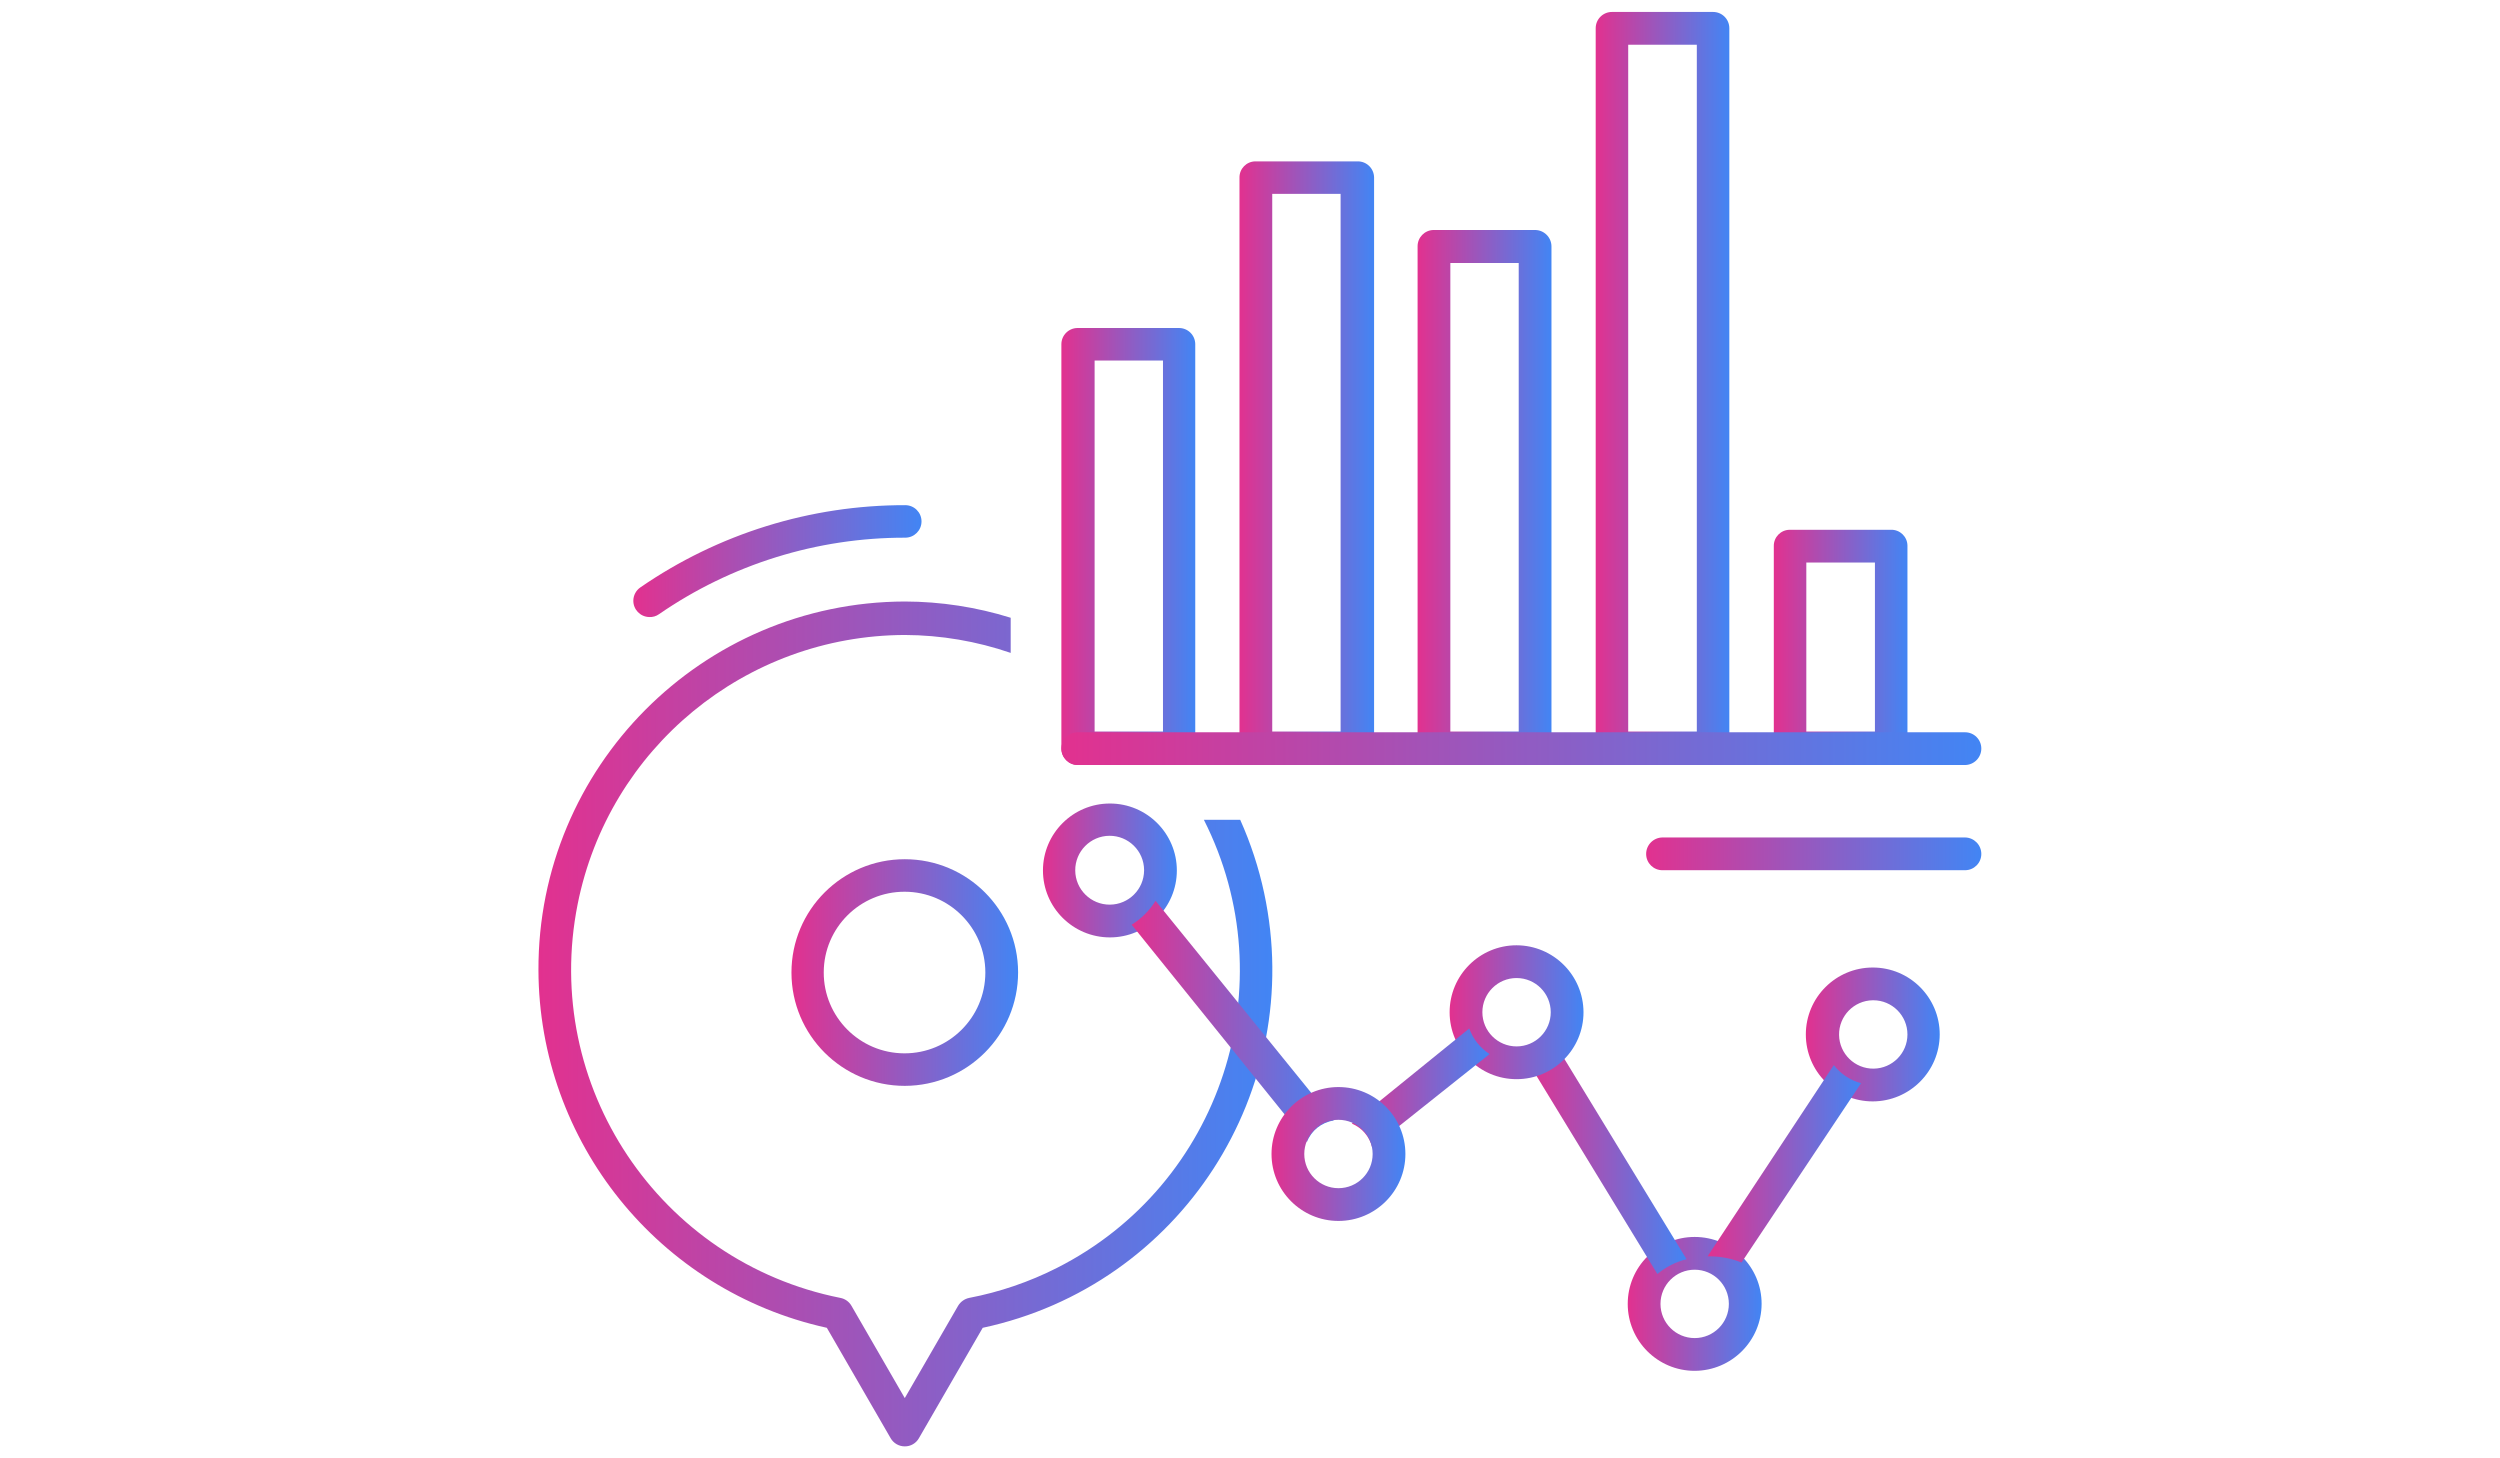 <?xml version="1.0" encoding="utf-8"?>
<!-- Generator: Adobe Illustrator 16.0.0, SVG Export Plug-In . SVG Version: 6.00 Build 0)  -->
<!DOCTYPE svg PUBLIC "-//W3C//DTD SVG 1.1//EN" "http://www.w3.org/Graphics/SVG/1.1/DTD/svg11.dtd">
<svg version="1.1" id="Layer_1" xmlns="http://www.w3.org/2000/svg" xmlns:xlink="http://www.w3.org/1999/xlink" x="0px" y="0px"
	 width="960px" height="560px" viewBox="0 0 960 560" enable-background="new 0 0 960 560" xml:space="preserve">
<title>Vector Smart Object5</title>
<g>
	<linearGradient id="SVGID_1_" gradientUnits="userSpaceOnUse" x1="303.921" y1="373.456" x2="390.951" y2="373.456">
		<stop  offset="0" style="stop-color:#E2318F"/>
		<stop  offset="1" style="stop-color:#4285F4"/>
	</linearGradient>
	<path fill="url(#SVGID_1_)" d="M347.436,416.971c-24.033,0-43.515-19.482-43.515-43.515c0-24.033,19.482-43.516,43.515-43.515
		c23.997,0,43.464,19.426,43.515,43.423C390.951,397.411,371.483,416.92,347.436,416.971z M347.436,342.426
		c-17.137-0.05-31.07,13.801-31.121,30.938c-0.05,17.137,13.801,31.07,30.938,31.121c17.137,0.05,31.07-13.801,31.121-30.938
		c0-0.061,0-0.122,0-0.183C378.323,356.299,364.501,342.477,347.436,342.426z"/>
	<linearGradient id="SVGID_2_" gradientUnits="userSpaceOnUse" x1="243.198" y1="215.467" x2="353.862" y2="215.467">
		<stop  offset="0" style="stop-color:#E2318F"/>
		<stop  offset="1" style="stop-color:#4285F4"/>
	</linearGradient>
	<path fill="url(#SVGID_2_)" d="M249.298,236.944c-3.447-0.079-6.177-2.937-6.099-6.383c0.045-2.004,1.051-3.864,2.702-5
		c29.906-20.624,65.39-31.641,101.718-31.58c3.448,0,6.243,2.795,6.243,6.243s-2.795,6.243-6.243,6.243
		c-33.774-0.056-66.761,10.192-94.557,29.377C251.971,236.63,250.642,237.019,249.298,236.944z"/>
	<linearGradient id="SVGID_3_" gradientUnits="userSpaceOnUse" x1="407.567" y1="209.862" x2="458.983" y2="209.862">
		<stop  offset="0" style="stop-color:#E2318F"/>
		<stop  offset="1" style="stop-color:#4285F4"/>
	</linearGradient>
	<path fill="url(#SVGID_3_)" d="M452.643,293.771H413.81c-3.462-0.05-6.243-2.872-6.242-6.335V132.197
		c0-3.448,2.795-6.243,6.242-6.243l0,0h38.833c3.447-0.051,6.283,2.703,6.334,6.15c0,0.031,0,0.062,0,0.093V287.16
		c0.152,3.496-2.558,6.452-6.053,6.604C452.83,293.769,452.736,293.771,452.643,293.771z M420.328,280.918h26.256V138.439h-26.256
		V280.918z"/>
	<linearGradient id="SVGID_4_" gradientUnits="userSpaceOnUse" x1="475.96" y1="177.868" x2="527.651" y2="177.868">
		<stop  offset="0" style="stop-color:#E2318F"/>
		<stop  offset="1" style="stop-color:#4285F4"/>
	</linearGradient>
	<path fill="url(#SVGID_4_)" d="M521.312,293.771h-39.108c-3.447,0.001-6.243-2.794-6.243-6.242c0-0.03,0-0.062,0.001-0.093V68.21
		c-0.052-3.396,2.661-6.191,6.058-6.243c0.062-0.001,0.123-0.001,0.185,0h39.108c3.447-0.051,6.283,2.703,6.334,6.15
		c0,0.031,0,0.062,0,0.093v218.95c0.152,3.496-2.558,6.452-6.053,6.604C521.499,293.769,521.405,293.771,521.312,293.771z
		 M488.538,280.918h26.255V74.453h-26.255V280.918z"/>
	<linearGradient id="SVGID_5_" gradientUnits="userSpaceOnUse" x1="544.354" y1="191.043" x2="595.764" y2="191.043">
		<stop  offset="0" style="stop-color:#E2318F"/>
		<stop  offset="1" style="stop-color:#4285F4"/>
	</linearGradient>
	<path fill="url(#SVGID_5_)" d="M589.43,293.771h-38.833c-3.447,0.001-6.243-2.794-6.243-6.242c0-0.03,0-0.062,0.001-0.093V94.649
		c-0.051-3.448,2.702-6.283,6.149-6.334c0.031,0,0.063,0,0.093,0h38.833c3.498,0,6.334,2.836,6.334,6.334v192.786
		C595.764,290.935,592.928,293.771,589.43,293.771z M556.932,280.918h26.255V100.983h-26.255V280.918z"/>
	<linearGradient id="SVGID_6_" gradientUnits="userSpaceOnUse" x1="612.747" y1="149.181" x2="664.076" y2="149.181">
		<stop  offset="0" style="stop-color:#E2318F"/>
		<stop  offset="1" style="stop-color:#4285F4"/>
	</linearGradient>
	<path fill="url(#SVGID_6_)" d="M657.823,293.771H618.99c-3.447,0.001-6.243-2.794-6.243-6.242c0-0.03,0-0.062,0-0.093V10.833
		c0-3.448,2.796-6.243,6.243-6.243l0,0h38.833c3.447,0,6.242,2.795,6.242,6.243l0,0V287.16c0.203,3.442-2.423,6.396-5.864,6.6
		C658.075,293.768,657.949,293.771,657.823,293.771z M625.232,280.918h26.348V17.167h-26.348V280.918z"/>
	<linearGradient id="SVGID_7_" gradientUnits="userSpaceOnUse" x1="681.14" y1="248.602" x2="732.47" y2="248.602">
		<stop  offset="0" style="stop-color:#E2318F"/>
		<stop  offset="1" style="stop-color:#4285F4"/>
	</linearGradient>
	<path fill="url(#SVGID_7_)" d="M726.217,293.771h-38.833c-3.448,0.001-6.243-2.794-6.243-6.242c0-0.03,0-0.062,0-0.093v-77.757
		c-0.051-3.396,2.661-6.191,6.058-6.243c0.062-0.001,0.124-0.001,0.186,0h38.833c3.396-0.051,6.191,2.661,6.242,6.058
		c0.001,0.062,0.001,0.124,0,0.185v77.481c0.203,3.442-2.423,6.396-5.864,6.6C726.469,293.768,726.343,293.771,726.217,293.771z
		 M693.626,280.918h26.348v-64.905h-26.348V280.918z"/>
	<linearGradient id="SVGID_8_" gradientUnits="userSpaceOnUse" x1="407.567" y1="287.482" x2="760.826" y2="287.482">
		<stop  offset="0" style="stop-color:#E2318F"/>
		<stop  offset="1" style="stop-color:#4285F4"/>
	</linearGradient>
	<path fill="url(#SVGID_8_)" d="M754.584,293.771H413.81c-3.462-0.05-6.243-2.872-6.242-6.335c0-3.447,2.795-6.242,6.242-6.242l0,0
		h340.774c3.447,0,6.242,2.795,6.242,6.242l0,0C760.826,290.898,758.046,293.721,754.584,293.771z"/>
	<linearGradient id="SVGID_9_" gradientUnits="userSpaceOnUse" x1="632.118" y1="327.876" x2="760.826" y2="327.876">
		<stop  offset="0" style="stop-color:#E2318F"/>
		<stop  offset="1" style="stop-color:#4285F4"/>
	</linearGradient>
	<path fill="url(#SVGID_9_)" d="M754.584,334.164H638.452c-3.447,0.051-6.283-2.703-6.333-6.15c-0.001-0.03-0.001-0.062-0.001-0.093
		c0-3.498,2.836-6.334,6.334-6.334h116.132c3.462,0.05,6.242,2.871,6.242,6.334C760.826,331.369,758.031,334.164,754.584,334.164
		L754.584,334.164z"/>
	<linearGradient id="SVGID_10_" gradientUnits="userSpaceOnUse" x1="625.049" y1="500.695" x2="676.459" y2="500.695">
		<stop  offset="0" style="stop-color:#E2318F"/>
		<stop  offset="1" style="stop-color:#4285F4"/>
	</linearGradient>
	<path fill="url(#SVGID_10_)" d="M650.754,526.4c-14.196,0-25.705-11.509-25.705-25.705s11.509-25.705,25.705-25.705
		s25.705,11.509,25.705,25.705l0,0C676.408,514.87,664.93,526.35,650.754,526.4z M650.754,487.567
		c-7.25,0-13.128,5.877-13.128,13.128c0,7.25,5.878,13.128,13.128,13.128s13.128-5.878,13.128-13.128
		C663.882,493.444,658.004,487.567,650.754,487.567L650.754,487.567z"/>
	<linearGradient id="SVGID_11_" gradientUnits="userSpaceOnUse" x1="693.442" y1="397.232" x2="744.852" y2="397.232">
		<stop  offset="0" style="stop-color:#E2318F"/>
		<stop  offset="1" style="stop-color:#4285F4"/>
	</linearGradient>
	<path fill="url(#SVGID_11_)" d="M719.147,422.938c-14.196,0-25.705-11.508-25.705-25.705c0-14.196,11.509-25.704,25.705-25.704
		s25.705,11.508,25.705,25.704l0,0C744.802,411.408,733.323,422.888,719.147,422.938z M719.147,384.104
		c-7.249,0.102-13.044,6.061-12.943,13.311c0.102,7.25,6.062,13.044,13.311,12.943c7.178-0.101,12.943-5.947,12.944-13.126
		c0.001-7.25-5.876-13.128-13.127-13.129C719.271,384.104,719.209,384.104,719.147,384.104z"/>
	<linearGradient id="SVGID_12_" gradientUnits="userSpaceOnUse" x1="400.498" y1="334.256" x2="451.908" y2="334.256">
		<stop  offset="0" style="stop-color:#E2318F"/>
		<stop  offset="1" style="stop-color:#4285F4"/>
	</linearGradient>
	<path fill="url(#SVGID_12_)" d="M426.203,308.551c-14.196,0-25.705,11.509-25.705,25.705s11.509,25.705,25.705,25.705
		s25.705-11.509,25.705-25.705l0,0C451.908,320.06,440.399,308.551,426.203,308.551z M426.203,347.384
		c-7.301,0.051-13.26-5.827-13.311-13.128s5.827-13.261,13.128-13.311c7.301-0.051,13.26,5.826,13.311,13.127
		c0.001,0.062,0.001,0.122,0,0.184C439.281,341.485,433.433,347.334,426.203,347.384z"/>
	<linearGradient id="SVGID_13_" gradientUnits="userSpaceOnUse" x1="206.764" y1="393.193" x2="488.582" y2="393.193">
		<stop  offset="0" style="stop-color:#E2318F"/>
		<stop  offset="1" style="stop-color:#4285F4"/>
	</linearGradient>
	<path fill="url(#SVGID_13_)" d="M462.282,314.793c31.939,63.106,6.674,140.156-56.433,172.096
		c-10.648,5.39-21.998,9.265-33.718,11.512c-1.767,0.38-3.296,1.478-4.223,3.029l-20.472,35.436l-20.472-35.436
		c-0.9-1.576-2.442-2.682-4.223-3.029c-69.614-13.872-114.802-81.55-100.931-151.163c11.948-59.962,64.485-103.208,125.625-103.408
		c13.842,0.053,27.581,2.379,40.669,6.885V237.22c-13.167-4.106-26.876-6.21-40.669-6.243
		c-77.928,0.237-140.909,63.602-140.672,141.53c0.201,66.07,46.221,123.154,110.744,137.368l24.511,42.413
		c1.117,1.935,3.183,3.125,5.417,3.122c2.239,0.022,4.313-1.173,5.417-3.122l24.511-42.413
		c75.953-16.267,124.337-91.024,108.071-166.977c-2.07-9.666-5.153-19.086-9.198-28.105H462.282z"/>
	<linearGradient id="SVGID_14_" gradientUnits="userSpaceOnUse" x1="655.712" y1="446.898" x2="714.649" y2="446.898">
		<stop  offset="0" style="stop-color:#E2318F"/>
		<stop  offset="1" style="stop-color:#4285F4"/>
	</linearGradient>
	<path fill="url(#SVGID_14_)" d="M656.263,482.426c4.277-0.024,8.519,0.787,12.485,2.388l45.901-68.853
		c-4.162-1.11-7.841-3.563-10.466-6.978l-48.472,73.442H656.263z"/>
	<linearGradient id="SVGID_15_" gradientUnits="userSpaceOnUse" x1="586.584" y1="445.062" x2="647.633" y2="445.062">
		<stop  offset="0" style="stop-color:#E2318F"/>
		<stop  offset="1" style="stop-color:#4285F4"/>
	</linearGradient>
	<path fill="url(#SVGID_15_)" d="M647.633,483.527l-50.4-82.622c-2.664,3.384-6.434,5.724-10.648,6.609l49.849,81.705
		C639.692,486.507,643.52,484.562,647.633,483.527z"/>
	<linearGradient id="SVGID_16_" gradientUnits="userSpaceOnUse" x1="556.656" y1="388.695" x2="608.065" y2="388.695">
		<stop  offset="0" style="stop-color:#E2318F"/>
		<stop  offset="1" style="stop-color:#4285F4"/>
	</linearGradient>
	<path fill="url(#SVGID_16_)" d="M582.36,362.99c-14.196,0-25.704,11.509-25.704,25.705S568.164,414.4,582.36,414.4
		s25.705-11.509,25.705-25.705l0,0C608.016,374.52,596.536,363.041,582.36,362.99z M582.36,401.823
		c-7.25,0-13.128-5.878-13.128-13.128c0-7.251,5.878-13.128,13.128-13.128c7.251,0,13.128,5.877,13.128,13.128
		C595.488,395.945,589.611,401.823,582.36,401.823L582.36,401.823z"/>
	<linearGradient id="SVGID_17_" gradientUnits="userSpaceOnUse" x1="519.108" y1="417.797" x2="571.987" y2="417.797">
		<stop  offset="0" style="stop-color:#E2318F"/>
		<stop  offset="1" style="stop-color:#4285F4"/>
	</linearGradient>
	<path fill="url(#SVGID_17_)" d="M526.911,440.655l45.076-35.895c-3.605-2.334-6.346-5.784-7.804-9.823l-45.075,36.538
		C523.043,433.091,525.951,436.512,526.911,440.655z"/>
	<linearGradient id="SVGID_18_" gradientUnits="userSpaceOnUse" x1="434.558" y1="392.229" x2="512.131" y2="392.229">
		<stop  offset="0" style="stop-color:#E2318F"/>
		<stop  offset="1" style="stop-color:#4285F4"/>
	</linearGradient>
	<path fill="url(#SVGID_18_)" d="M443.737,345.915c-2.319,3.72-5.46,6.86-9.18,9.18l67.292,83.449
		c1.694-4.4,5.619-7.555,10.281-8.262L443.737,345.915z"/>
	<linearGradient id="SVGID_19_" gradientUnits="userSpaceOnUse" x1="488.263" y1="443.135" x2="539.672" y2="443.135">
		<stop  offset="0" style="stop-color:#E2318F"/>
		<stop  offset="1" style="stop-color:#4285F4"/>
	</linearGradient>
	<path fill="url(#SVGID_19_)" d="M513.967,417.43c-14.196,0-25.704,11.508-25.704,25.705c0,14.196,11.508,25.704,25.704,25.704
		c14.197,0,25.705-11.508,25.705-25.704l0,0C539.672,428.938,528.164,417.43,513.967,417.43z M513.967,456.263
		c-7.25,0-13.127-5.878-13.127-13.128c0-7.251,5.877-13.128,13.127-13.128c7.251,0,13.128,5.877,13.128,13.128
		C527.095,450.385,521.218,456.263,513.967,456.263L513.967,456.263z"/>
</g>
</svg>
